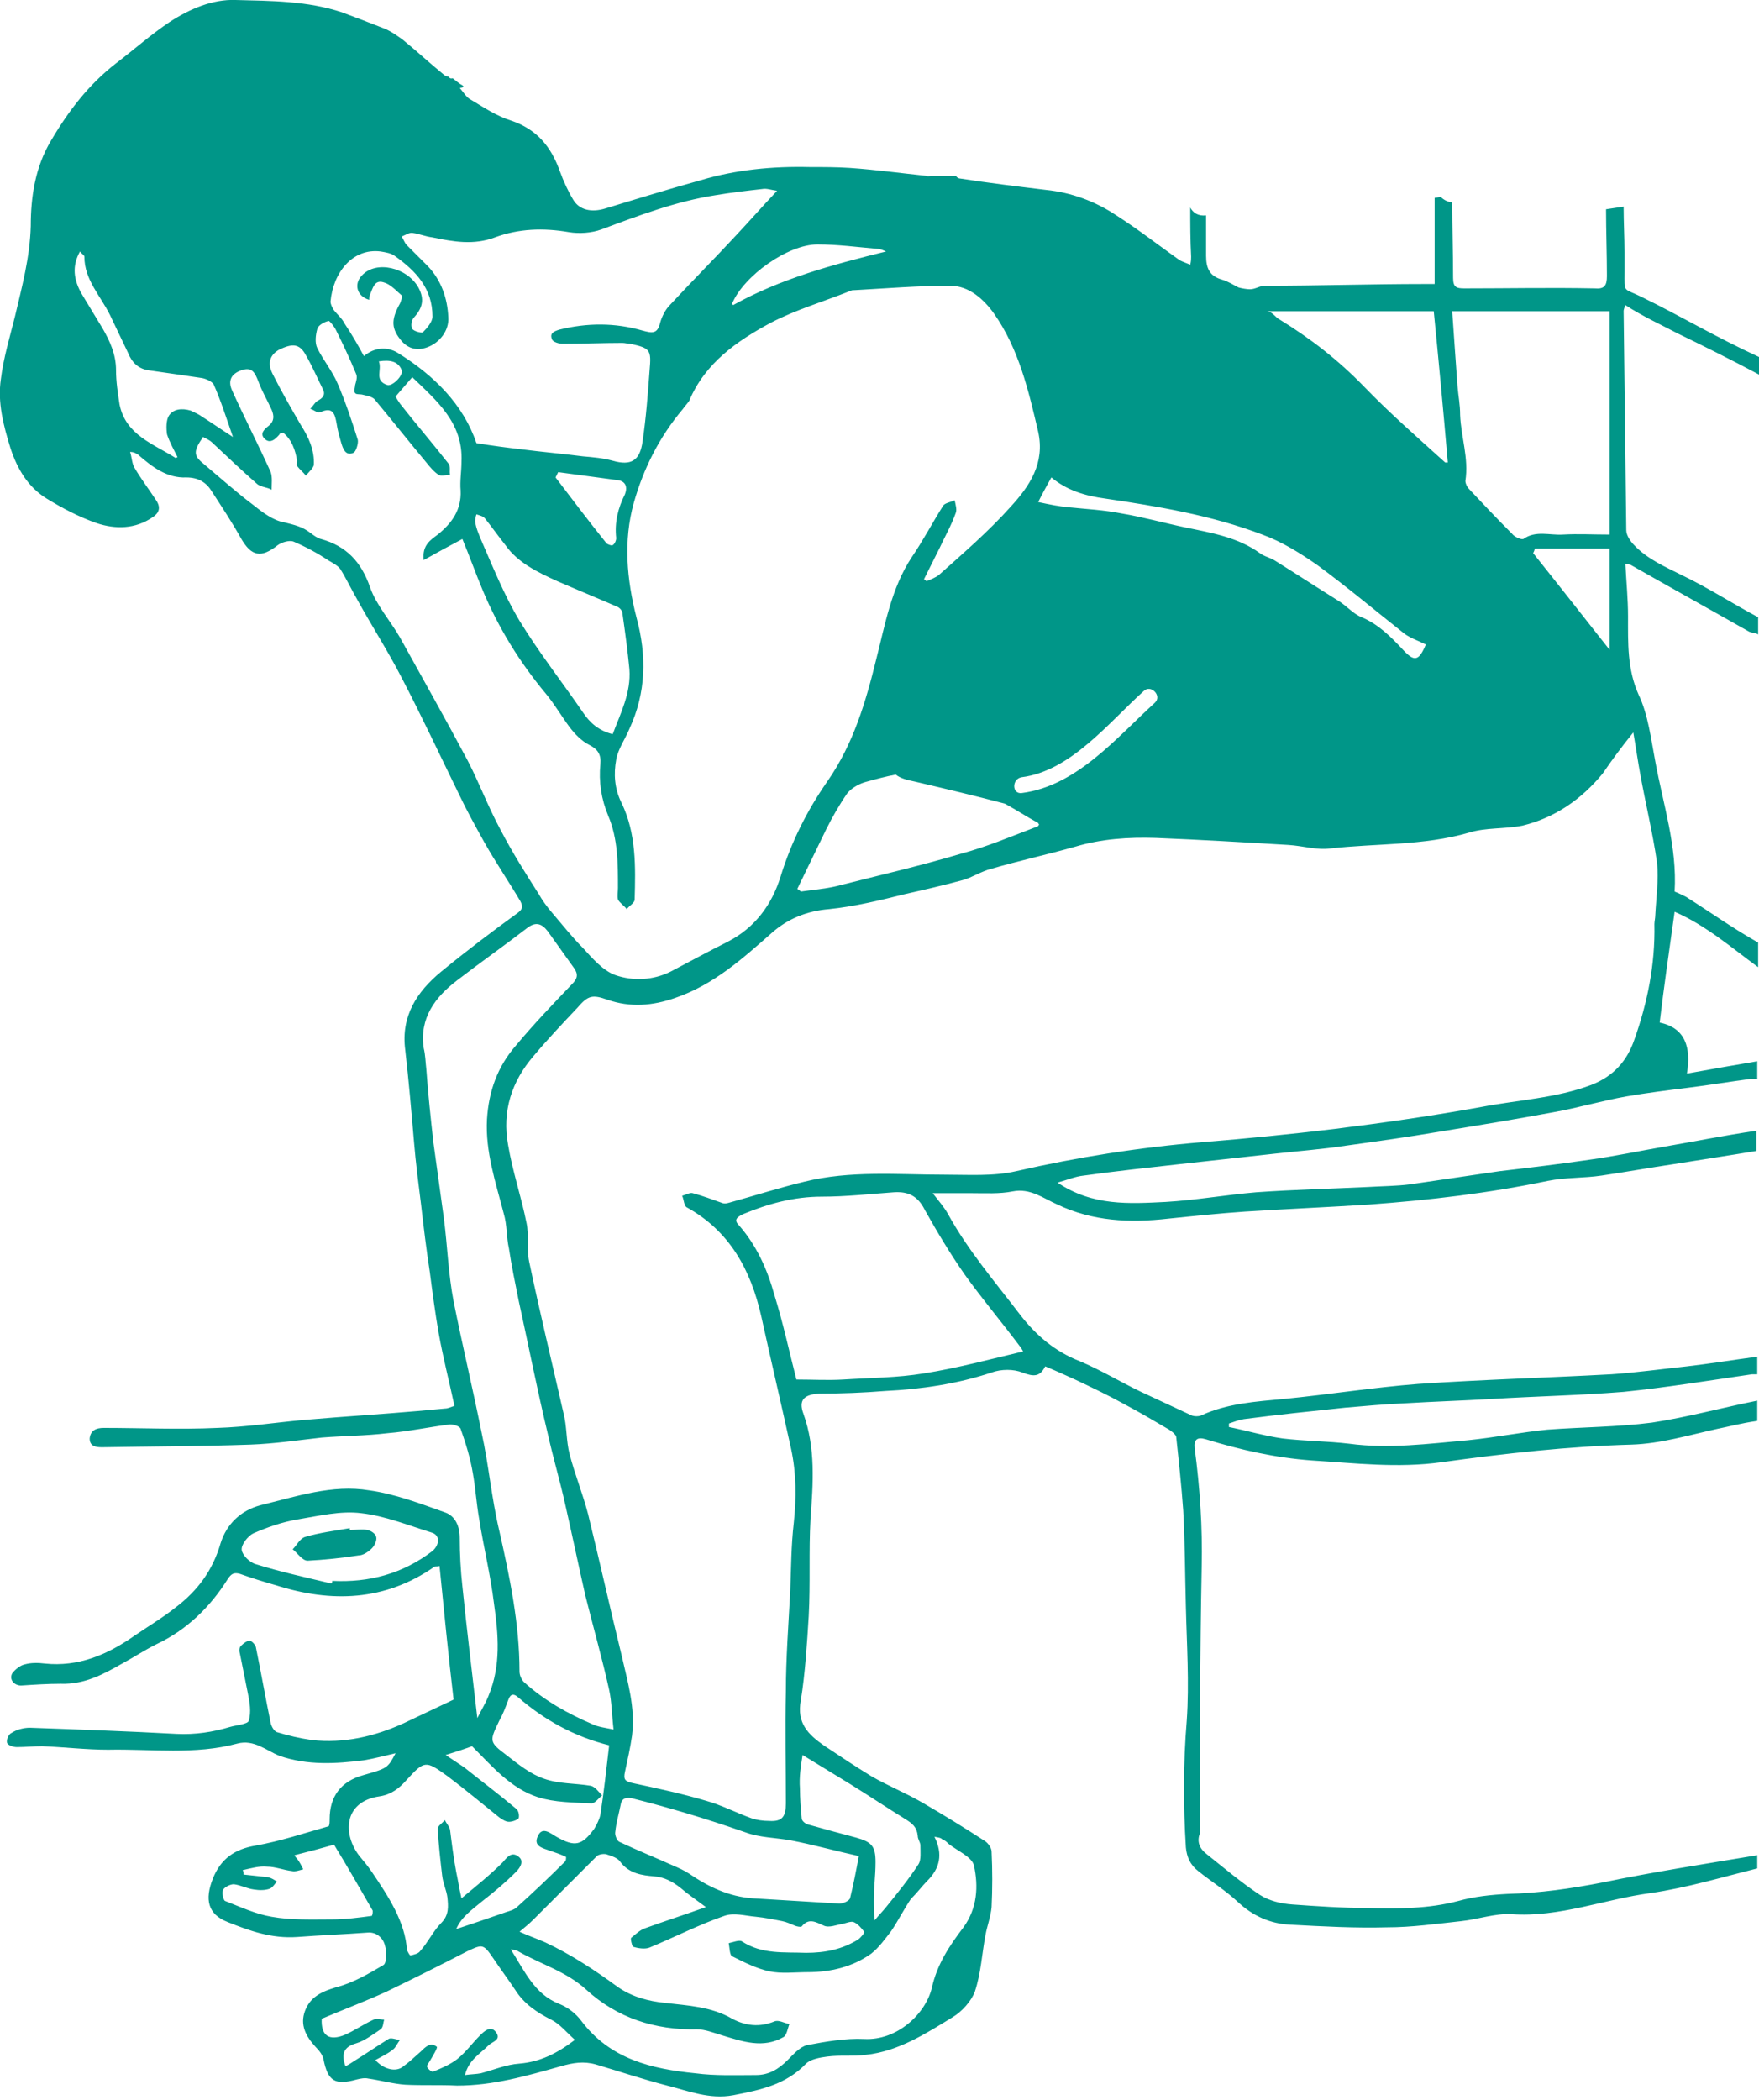 <?xml version="1.0" encoding="utf-8"?>
<!-- Generator: Adobe Illustrator 19.2.1, SVG Export Plug-In . SVG Version: 6.00 Build 0)  -->
<svg version="1.1" id="Layer_1" xmlns="http://www.w3.org/2000/svg" xmlns:xlink="http://www.w3.org/1999/xlink" x="0px" y="0px"
	 viewBox="0 0 200.1 238.8" style="enable-background:new 0 0 200.1 238.8;" xml:space="preserve">
<style type="text/css">
	.st0{fill:#009688;}
</style>
<g id="darrhea-lady2">
	<path class="st0" d="M190.8,37.9c3.1,1.5,6.3,3.1,9.3,4.7v-2c-5-2.3-8.8-4.6-13.3-6.8c-2.2-1.1-2-0.4-2-2.9c0-0.7,0-1.4,0-2.2
		c0-1.7-0.1-3.4-0.1-5.2c-0.7,0.1-1.3,0.2-2,0.3c0,2.5,0.1,5.1,0.1,7.6c0,1.1-0.3,1.5-1.4,1.4c-4.9-0.1-9.9,0-14.8,0
		c-0.9,0-1.3-0.1-1.3-1.2c0-2.9-0.1-5.7-0.1-8.6c-0.5,0-1-0.3-1.3-0.6c-0.2,0-0.5,0.1-0.7,0.1v9.8c0,0-0.8,0-1.2,0
		c-6,0-12.1,0.2-18.1,0.2c-0.6,0-1.1,0.4-1.7,0.4c-0.4,0-0.9-0.1-1.3-0.2c-0.6-0.3-1.2-0.7-1.9-0.9c-1.4-0.4-1.8-1.3-1.8-2.7
		c0-1.5,0-3,0-4.6c0,0,0,0,0,0c-0.9,0.1-1.5-0.3-1.8-0.9c0,1.9,0,3.7,0.1,5.6c0,0.2,0,0.5-0.1,0.9c-0.5-0.2-0.8-0.3-1.2-0.5
		c-2.4-1.7-4.7-3.5-7.2-5.1c-2.4-1.6-5.1-2.6-8-2.9c-3.3-0.4-6.6-0.8-9.8-1.3c-0.2,0-0.4-0.2-0.4-0.2c0,0,0,0,0-0.1h-2.8
		c-0.2,0-0.4,0.1-0.6,0c-2.9-0.3-5.8-0.7-8.7-0.9c-1.5-0.1-3-0.1-4.6-0.1c-4.2-0.1-8.4,0.3-12.4,1.5c-3.6,1-7.2,2.1-10.8,3.2
		c-1.6,0.5-3,0.2-3.7-1c-0.6-1-1.1-2.1-1.5-3.2c-1-2.8-2.6-4.8-5.6-5.8c-1.6-0.5-3.1-1.5-4.6-2.4c-0.4-0.2-0.7-0.7-1.2-1.3
		c0.2,0,0.4-0.1,0.5-0.1c-0.1-0.1-0.1-0.1-0.2-0.2c-0.4-0.2-0.7-0.5-1.1-0.8C51.2,9,51.1,8.8,51,8.7c-0.2,0-0.4-0.1-0.5-0.2
		c-1.6-1.3-3.1-2.7-4.7-4c-0.7-0.5-1.4-1-2.2-1.3c-1.5-0.6-3.1-1.2-4.7-1.8C35,0.1,30.8,0.1,26.8,0c-2.6-0.1-5.2,1-7.5,2.5
		c-2.1,1.4-4,3.1-6.1,4.7c-3.1,2.4-5.4,5.4-7.4,8.8c-1.8,3-2.3,6.4-2.3,9.7c-0.1,3.6-1,6.9-1.8,10.3c-0.6,2.4-1.3,4.7-1.6,7.1
		c-0.4,2.7,0.3,5.3,1.1,7.9c0.8,2.4,2,4.4,4.1,5.7c1.8,1.1,3.7,2.1,5.7,2.8c2.1,0.7,4.4,0.7,6.4-0.7c0.9-0.6,0.8-1.3,0.3-2
		c-0.8-1.2-1.7-2.4-2.4-3.6C15,52.7,15,52,14.8,51.4c0.5,0,0.7,0.2,0.9,0.3c1.6,1.4,3.3,2.7,5.5,2.6c1.4,0,2.3,0.6,2.9,1.6
		c1.1,1.7,2.3,3.5,3.3,5.3c1.2,2.1,2.3,2.3,4.2,0.8c0.4-0.3,1.3-0.6,1.8-0.4c1.4,0.6,2.7,1.3,3.9,2.1c0.5,0.3,1.1,0.6,1.4,1
		c0.7,1.1,1.3,2.4,2,3.6c1.6,2.9,3.4,5.7,4.9,8.6c2.3,4.4,4.4,8.9,6.6,13.4c0.9,1.9,1.9,3.7,2.9,5.5c1.3,2.3,2.8,4.5,4.1,6.7
		c0.3,0.6,0.3,0.9-0.4,1.4c-2.9,2.1-5.8,4.3-8.6,6.6c-2.8,2.3-4.6,5.1-4.1,8.9c0.4,3.5,0.7,7,1,10.5c0.2,2.4,0.5,4.7,0.8,7.1
		c0.3,2.6,0.6,5.1,1,7.7c0.3,2.3,0.6,4.6,1,6.9c0.5,2.8,1.2,5.5,1.8,8.3c-0.4,0.1-0.7,0.3-1.1,0.3c-4.1,0.4-8.3,0.7-12.4,1
		c-1.2,0.1-2.4,0.2-3.7,0.3c-3.3,0.3-6.5,0.8-9.8,0.9c-4.3,0.2-8.6,0-12.9,0c-0.9,0-1.5,0.3-1.6,1.2c0,0.9,0.7,1,1.4,1
		c5.6-0.1,11.2-0.1,16.9-0.3c2.7-0.1,5.4-0.5,8.1-0.8c2.5-0.2,5-0.2,7.5-0.5c2.4-0.2,4.7-0.7,7.1-1c0.4,0,1.1,0.2,1.2,0.5
		c0.6,1.7,1.1,3.3,1.4,5.1c0.3,1.7,0.4,3.4,0.7,5.1c0.5,3.2,1.3,6.4,1.7,9.7c0.5,3.5,0.8,7-0.6,10.4c-0.3,0.8-0.8,1.6-1.3,2.6
		c-0.6-5.2-1.2-10.1-1.7-15c-0.2-1.8-0.3-3.7-0.3-5.5c0-1.3-0.5-2.5-1.7-2.9c-2.8-1-5.7-2.1-8.6-2.5c-4.2-0.7-8.3,0.7-12.4,1.7
		c-2.2,0.6-3.8,2.1-4.5,4.3c-0.9,3.1-2.6,5.4-5.1,7.3c-1.5,1.2-3.2,2.2-4.8,3.3c-3,2.1-6.3,3.5-10.1,3.1c-0.8-0.1-1.6-0.1-2.3,0.1
		c-0.5,0.1-1.1,0.6-1.4,1c-0.4,0.7,0.2,1.4,1,1.4c1.5-0.1,3-0.2,4.5-0.2c2.7,0.1,4.9-1.1,7-2.3c1.3-0.7,2.5-1.5,3.9-2.2
		c3.4-1.6,6.1-4.2,8.1-7.4c0.4-0.6,0.7-0.8,1.4-0.6c1.4,0.5,2.7,0.9,4.1,1.3c6.3,2,12.4,1.8,18-2.1c0.1-0.1,0.3,0,0.6-0.1
		c0.5,5,1,10.1,1.6,15.2c-1.9,0.9-3.8,1.8-5.7,2.7c-3.3,1.5-6.8,2.3-10.4,1.9c-1.4-0.2-2.7-0.5-4-0.9c-0.3-0.1-0.6-0.6-0.7-1
		c-0.6-2.9-1.1-5.8-1.7-8.7c-0.1-0.3-0.5-0.7-0.7-0.7c-0.3,0-0.7,0.3-1,0.6c-0.2,0.2-0.2,0.6-0.1,0.9c0.3,1.5,0.6,3,0.9,4.5
		c0.2,1,0.4,2.1,0.1,3.1c-0.1,0.4-1.4,0.5-2.1,0.7c-2,0.6-4,0.9-6.1,0.8c-5.5-0.3-11.1-0.5-16.7-0.7c-0.7,0-1.5,0.2-2.1,0.6
		c-0.3,0.1-0.6,0.8-0.5,1.1c0.1,0.3,0.7,0.5,1.1,0.5c1,0,1.9-0.1,2.9-0.1c2.5,0.1,5,0.4,7.5,0.4c4.9-0.1,9.9,0.6,14.7-0.7
		c1.9-0.5,3.3,0.8,4.8,1.4c3.2,1.1,6.4,0.9,9.6,0.5c1.2-0.2,2.3-0.5,3.6-0.8c-0.9,1.7-0.9,1.7-3.7,2.5c-2.5,0.7-3.8,2.4-3.8,5
		c0,0.3,0,0.6-0.1,0.8c-2.8,0.8-5.5,1.7-8.3,2.2c-2.4,0.4-4,1.5-4.9,3.8c-0.9,2.3-0.6,4,1.7,4.9c2.5,1,5,1.9,7.9,1.7
		c2.6-0.2,5.3-0.3,8-0.5c1-0.1,1.8,0.6,2,1.5c0.2,0.7,0.2,2-0.2,2.2c-1.7,1-3.4,2-5.3,2.5c-1.7,0.5-3,1.1-3.6,2.7
		c-0.6,1.6,0.1,2.9,1.2,4.1c0.4,0.4,0.8,0.9,0.9,1.4c0.5,2.5,1.3,3,3.8,2.3c0.4-0.1,0.9-0.2,1.3-0.1c1.4,0.2,2.8,0.6,4.2,0.7
		c2,0.1,3.9,0,5.9,0.1c4.1,0,7.9-1.1,11.8-2.2c1.4-0.4,2.6-0.6,4-0.2c2.7,0.8,5.4,1.7,8.1,2.4c2.4,0.6,4.8,1.6,7.5,1.1
		c3.1-0.6,6-1.2,8.3-3.6c0.5-0.5,1.6-0.7,2.4-0.8c1.5-0.2,3,0,4.4-0.2c3.7-0.4,6.8-2.4,9.9-4.3c1-0.6,2.1-1.8,2.5-2.9
		c0.7-2.1,0.8-4.3,1.2-6.4c0.2-1.1,0.6-2.1,0.7-3.2c0.1-2.1,0.1-4.2,0-6.3c0-0.5-0.5-1.1-0.9-1.3c-2.3-1.5-4.6-2.9-7-4.3
		c-1.9-1.1-3.9-1.9-5.8-3c-1.8-1.1-3.6-2.3-5.4-3.5c-1.7-1.2-3.1-2.5-2.6-5.1c0.5-3.1,0.7-6.4,0.9-9.6c0.2-3.7,0-7.4,0.2-11
		c0.3-4.1,0.6-8.1-0.8-12c-0.6-1.6,0.1-2.2,1.8-2.3c2.5,0,5-0.1,7.5-0.3c4.1-0.2,8.2-0.8,12.1-2.1c1.1-0.4,2.5-0.4,3.5,0
		c1.3,0.5,2,0.5,2.6-0.7c1.2,0.5,2.3,1,3.4,1.5c1.9,0.9,3.8,1.8,5.6,2.8c1.7,0.9,3.4,1.9,5.1,2.9c0.3,0.2,0.7,0.5,0.8,0.8
		c0.3,2.8,0.6,5.6,0.8,8.4c0.2,3.6,0.2,7.3,0.3,10.9c0.1,4.3,0.4,8.7,0.1,13c-0.4,4.8-0.4,9.6-0.1,14.4c0.1,1.1,0.5,2,1.4,2.7
		c1.5,1.2,3.1,2.2,4.5,3.5c1.7,1.6,3.7,2.5,6,2.6c3.7,0.2,7.4,0.4,11,0.3c2.8,0,5.6-0.4,8.4-0.7c1.9-0.2,3.9-0.9,5.7-0.8
		c5.5,0.4,10.6-1.7,15.9-2.4c4.1-0.6,8.1-1.8,12.1-2.8v-1.5c-6,1-11.8,1.9-17.6,3.1c-3.6,0.7-7.1,1.2-10.8,1.3
		c-1.9,0.1-3.8,0.3-5.6,0.8c-3.4,0.9-6.9,0.9-10.4,0.8c-2.8,0-5.7-0.2-8.5-0.4c-1.3-0.1-2.6-0.4-3.7-1.1c-2.1-1.4-4-3-6-4.6
		c-0.8-0.6-1.2-1.4-0.8-2.4c0.1-0.2,0-0.4,0-0.6c0-9.9,0-19.8,0.2-29.7c0.1-4.5-0.2-9-0.8-13.5c-0.1-1,0.3-1.3,1.3-1
		c3.9,1.2,7.9,2.1,12,2.4c4.9,0.3,9.8,0.9,14.8,0.2c7.2-1,14.4-1.8,21.6-2c3.3-0.1,6.6-1.1,9.8-1.8c1.5-0.3,2.5-0.6,4.5-0.9v-2.3
		c-4,0.8-8,1.9-12,2.5c-3.9,0.5-7.9,0.5-11.9,0.8c-3,0.3-6,0.9-9,1.2c-4.5,0.4-9,1-13.5,0.4c-2.5-0.3-5.1-0.3-7.6-0.6
		c-2.1-0.3-4.1-0.9-6.1-1.3c0-0.1,0-0.3,0-0.4c0.6-0.2,1.1-0.4,1.7-0.5c3.8-0.5,7.7-0.9,11.5-1.3c2.3-0.2,4.5-0.4,6.8-0.5
		c3.3-0.2,6.6-0.3,10-0.5c5-0.3,9.9-0.4,14.9-0.8c4.9-0.5,9.8-1.3,14.6-2c0.2,0,0.6,0,0.6,0v-2c-3,0.4-5.4,0.8-8,1.1
		c-2.8,0.3-5.7,0.7-8.6,0.9c-7.3,0.4-14.7,0.6-22,1.1c-5.1,0.4-10.1,1.2-15.2,1.7c-3.2,0.3-6.5,0.5-9.5,1.9c-0.3,0.1-0.7,0.1-1,0
		c-1.9-0.9-3.9-1.8-5.8-2.7c-2.3-1.1-4.6-2.5-7-3.5c-2.8-1.1-4.9-2.9-6.7-5.2c-2.9-3.8-6-7.4-8.3-11.6c-0.4-0.7-1-1.4-1.7-2.3
		c1.7,0,3.1,0,4.4,0c1.6,0,3.2,0.1,4.7-0.2c2-0.4,3.5,0.8,5.1,1.5c4,1.9,8.2,2.1,12.6,1.6c2.9-0.3,5.8-0.6,8.7-0.8
		c4.7-0.3,9.4-0.5,14.1-0.8c6.9-0.5,13.7-1.3,20.4-2.7c2-0.4,4.1-0.3,6.1-0.6c2.7-0.4,5.5-0.9,8.2-1.3c3.1-0.5,6.4-1,9.4-1.5v-2.3
		c-4,0.6-6.9,1.2-10.4,1.8c-2.9,0.5-5.7,1.1-8.6,1.5c-3.4,0.5-6.8,0.9-10.2,1.3c-3.4,0.5-6.8,1-10.2,1.5c-1.6,0.2-3.2,0.2-4.8,0.3
		c-4.2,0.2-8.5,0.3-12.7,0.6c-3.5,0.3-6.9,0.9-10.3,1.1c-4.1,0.2-8.3,0.5-12.3-2.2c1.1-0.3,2-0.7,3-0.8c3.6-0.5,7.3-0.9,10.9-1.3
		c3.6-0.4,7.3-0.8,10.9-1.2c2.7-0.3,5.4-0.5,8-0.9c3.6-0.5,7.2-1,10.7-1.6c4.3-0.7,8.6-1.4,12.9-2.2c2.8-0.5,5.5-1.3,8.3-1.8
		c2.3-0.4,4.7-0.7,7.1-1c2.4-0.3,4.8-0.7,7.1-1c0.2,0,0.7,0,0.7,0v-2c-3,0.5-5.2,0.9-8,1.4c0.5-3-0.2-5.2-3.1-5.8
		c0.5-4.2,1.1-8.3,1.7-12.6c3.5,1.5,6.5,4.1,9.5,6.3v-2.8c-3-1.7-5.5-3.5-8.2-5.2c-0.4-0.2-0.8-0.4-1.3-0.6
		c0.3-5.1-1.3-9.9-2.2-14.8c-0.5-2.6-0.8-5.3-1.9-7.6c-1.3-2.9-1.2-5.9-1.2-8.9c0-2-0.2-3.9-0.3-6c0.3,0.1,0.6,0.1,0.7,0.2
		c4.4,2.5,8.9,5,13.3,7.5c0.3,0.2,1.1,0.2,1.1,0.4v-2c-3-1.6-5.6-3.3-8.5-4.7c-2-1-4.1-1.9-5.6-3.5c-0.4-0.4-0.9-1.1-0.9-1.7
		c-0.1-8.3-0.2-16.6-0.3-24.9c0-0.1,0-0.2,0.2-0.7C186.9,36,188.9,36.9,190.8,37.9z M49.2,176.4c-3.4,2.6-7.2,3.6-11.4,3.4
		c0,0.1,0,0.2-0.1,0.3c-2.9-0.7-5.7-1.3-8.6-2.2c-0.7-0.2-1.5-1-1.6-1.6c-0.1-0.6,0.7-1.6,1.3-1.9c1.6-0.7,3.3-1.3,5.1-1.6
		c2.4-0.4,4.9-1,7.2-0.7c2.7,0.3,5.4,1.4,8,2.2C50.1,174.6,50,175.7,49.2,176.4z M183.1,35.4v25.4c-2,0-3.5-0.1-5.3,0
		c-1.5,0.1-3.1-0.5-4.5,0.5c-0.2,0.1-1-0.2-1.3-0.6c-1.7-1.7-3.3-3.4-4.9-5.1c-0.2-0.2-0.4-0.6-0.4-0.9c0.4-2.6-0.5-5-0.6-7.5
		c0-1.2-0.2-2.1-0.3-3.3c-0.2-2.9-0.4-5.5-0.6-8.5H183.1z M183.1,62.4v11.5c-3-3.8-5.9-7.5-8.7-11c0.1-0.1,0.2-0.5,0.2-0.5H183.1z
		 M163.1,35.4c0.5,5,1.1,11.4,1.6,17.2c-0.1,0-0.2,0-0.3,0c-3.1-2.8-6.3-5.6-9.2-8.6c-2.9-3-6.1-5.5-9.7-7.7
		c-0.4-0.2-0.8-0.9-1.4-0.9H163.1z M119.6,54.3c1.8,1.5,3.9,2.1,6.1,2.4c6.1,0.9,12.1,1.9,17.9,4.1c2.2,0.8,4.3,2.1,6.3,3.5
		c3.4,2.5,6.6,5.2,9.9,7.8c0.7,0.5,1.6,0.8,2.4,1.2c-0.8,1.9-1.3,2-2.6,0.6c-1.4-1.5-2.8-2.9-4.7-3.7c-1-0.4-1.7-1.3-2.7-1.9
		c-2.4-1.5-4.7-3-7.1-4.5c-0.6-0.4-1.3-0.5-1.8-0.9c-2.5-1.8-5.5-2.3-8.4-2.9c-2.4-0.5-4.9-1.2-7.3-1.6c-2-0.4-4-0.5-6-0.7
		c-1.1-0.1-2.1-0.3-3.5-0.6C118.6,56.1,119.1,55.2,119.6,54.3z M116.2,90.2c-1.1,0.1-1.1-1.6,0-1.8c5.6-0.7,9.9-6.2,13.9-9.8
		c0.8-0.8,2.1,0.5,1.3,1.3C127,83.9,122.5,89.4,116.2,90.2z M118.2,93.8c-0.1,0.1-0.1,0.2-0.2,0.2c-2.9,1.1-5.7,2.3-8.7,3.1
		c-4.7,1.4-9.5,2.5-14.2,3.7c-1.3,0.3-2.6,0.4-4,0.6c-0.1-0.1-0.2-0.2-0.4-0.3c1.1-2.3,2.2-4.5,3.3-6.8c0.7-1.4,1.5-2.8,2.4-4.1
		c0.5-0.6,1.4-1.1,2.2-1.3c1.1-0.3,2.2-0.6,3.3-0.8c0.5,0.4,1.2,0.6,2.2,0.8c3.4,0.8,6.8,1.6,10.2,2.5c1.3,0.7,2.5,1.5,3.8,2.2
		C118.1,93.7,118.2,93.7,118.2,93.8z M93,27.8c2.3,0,4.5,0.3,6.8,0.5c0.4,0,0.7,0.2,1,0.3c-6.1,1.5-12,3.1-17.4,6.1
		c-0.1-0.1-0.1-0.1-0.1-0.2C84.6,31.4,89.6,27.8,93,27.8z M43.3,28.6c0.6,0.1,1.2,0.2,1.6,0.5c2.4,1.7,4.3,3.7,4.3,6.9
		c0,0.6-0.6,1.3-1.1,1.8c-0.1,0.1-1-0.1-1.2-0.4c-0.2-0.3-0.1-1,0.2-1.3c1-1.1,1.2-2.1,0.5-3.4c-1.3-2.3-4.8-3.1-6.4-1.4
		c-1,1-0.6,2.4,0.8,2.8c0-0.2,0-0.4,0.1-0.6c0.3-0.7,0.5-1.7,1.5-1.4c0.8,0.2,1.4,0.9,2.1,1.5c0.1,0.1-0.1,0.8-0.3,1.1
		c-0.9,1.7-0.9,2.7,0.3,4.1c0.8,0.9,1.8,1.1,2.9,0.7c1.4-0.5,2.5-1.9,2.4-3.4c-0.1-2.2-0.8-4.2-2.3-5.8c-0.8-0.8-1.6-1.6-2.4-2.4
		c-0.3-0.3-0.4-0.7-0.6-1c0.5-0.2,0.9-0.5,1.3-0.4c0.7,0.1,1.4,0.4,2.2,0.5c2.4,0.5,4.7,0.9,7.1,0c2.7-1,5.5-1.1,8.4-0.6
		c1.2,0.2,2.6,0.1,3.7-0.3c4.3-1.6,8.5-3.2,13-3.9c1.8-0.3,3.5-0.5,5.3-0.7c0.5-0.1,1,0.1,1.7,0.2c-1.7,1.8-3.1,3.4-4.6,5
		c-2.5,2.7-5.1,5.3-7.6,8c-0.5,0.5-0.9,1.3-1.1,2c-0.3,1.3-0.9,1.2-2,0.9c-3.1-0.9-6.3-0.9-9.5-0.1c-0.6,0.2-1.1,0.4-0.8,1.1
		c0.1,0.3,0.8,0.5,1.2,0.5c2.3,0,4.5-0.1,6.8-0.1c0.3,0,0.6,0.1,0.9,0.1c2.3,0.5,2.4,0.7,2.2,3c-0.2,2.7-0.4,5.4-0.8,8.1
		c-0.3,2.2-1.3,2.8-3.4,2.2c-1.1-0.3-2.2-0.4-3.4-0.5c-2.3-0.3-4.7-0.5-7-0.8c-1.7-0.2-3.3-0.4-5.1-0.7c-1.5-4.4-4.8-7.7-9-10.3
		c-1.2-0.7-2.6-0.6-3.8,0.4c-0.7-1.3-1.4-2.5-2.2-3.7c-0.3-0.6-0.8-1-1.2-1.5c-0.2-0.3-0.4-0.7-0.4-1C37.9,31,40.1,28.2,43.3,28.6z
		 M70.1,61.2c0,0.3-0.2,0.7-0.4,0.8c-0.1,0.1-0.6-0.1-0.7-0.2c-2-2.5-3.9-5-5.8-7.5l0.3-0.6c2.2,0.3,4.5,0.6,6.7,0.9
		c1,0.1,1.2,0.8,0.9,1.6C70.3,57.8,69.9,59.4,70.1,61.2z M63.4,66.1c2.3,1,4.5,1.9,6.8,2.9c0.3,0.1,0.6,0.5,0.6,0.7
		c0.3,2.1,0.6,4.3,0.8,6.4c0.2,2.7-1,5-1.9,7.4c-1.6-0.4-2.6-1.3-3.4-2.5c-2.4-3.5-5-6.8-7.2-10.4c-1.8-3-3.1-6.3-4.5-9.5
		c-0.2-0.5-0.4-1-0.5-1.5c-0.1-0.4,0-0.8,0.1-1.1c0.3,0.1,0.8,0.2,1,0.5c0.8,1,1.5,2,2.3,3C58.9,64,61.2,65.1,63.4,66.1z M43.1,41.1
		c1.3-0.2,2.2,0,2.6,1c0.2,0.6-1,1.8-1.6,1.7C42.5,43.3,43.5,42.1,43.1,41.1z M19.2,47.3c-0.3,0.5-0.3,1.4-0.2,2.1
		c0.3,0.9,0.8,1.8,1.2,2.6C20.1,52,20,52.1,20,52.1c-2.5-1.6-5.7-2.6-6.4-6.1c-0.2-1.3-0.4-2.6-0.4-3.9c0-1.8-0.7-3.3-1.5-4.7
		c-0.8-1.3-1.5-2.5-2.3-3.8c-1.1-1.8-1.2-3.4-0.3-5c0.2,0.3,0.5,0.4,0.5,0.6c0,2.6,1.8,4.4,2.9,6.6c0.7,1.5,1.4,2.9,2.1,4.4
		c0.4,1,1.1,1.7,2.2,1.9c2.1,0.3,4.2,0.6,6.2,0.9c0.5,0.1,1.1,0.4,1.3,0.7c0.8,1.8,1.4,3.7,2.2,6c-1.4-0.9-2.4-1.6-3.5-2.3
		c-0.4-0.3-0.9-0.5-1.3-0.7C20.7,46.4,19.7,46.5,19.2,47.3z M56.9,94.3c-1.4-2.6-2.4-5.3-3.7-7.8c-2.5-4.7-5.1-9.3-7.7-14
		c-1.1-1.9-2.7-3.7-3.4-5.7c-1-2.9-2.7-4.7-5.6-5.5c-0.4-0.1-0.8-0.4-1.2-0.7c-0.9-0.7-1.8-0.9-3-1.2c-1.2-0.2-2.4-1.1-3.4-1.9
		c-2-1.5-3.9-3.2-5.8-4.8c-1.1-0.9-1.1-1.4,0-3c0.4,0.2,0.8,0.4,1,0.6c1.7,1.6,3.4,3.2,5.1,4.7c0.4,0.4,1.2,0.4,1.7,0.7
		c0-0.7,0.1-1.4-0.1-2c-1.4-3.1-3-6.2-4.4-9.3c-0.5-1.1-0.1-1.9,1.1-2.3c1.2-0.4,1.5,0.3,1.9,1.3c0.4,1.1,1,2.1,1.5,3.2
		c0.3,0.7,0.3,1.3-0.3,1.8c-0.5,0.4-1.1,0.9-0.5,1.5c0.6,0.6,1.2,0.1,1.7-0.5c0-0.1,0.1-0.1,0.4-0.2c1,0.8,1.4,2,1.6,3.2
		c0,0.2-0.1,0.5,0,0.6c0.3,0.4,0.7,0.7,1,1.1c0.3-0.4,0.8-0.8,0.9-1.2c0.1-1.7-0.6-3.2-1.5-4.6c-1.1-1.9-2.2-3.8-3.2-5.8
		c-0.6-1.2-0.3-2.1,0.7-2.7c1.6-0.8,2.4-0.7,3.1,0.6c0.7,1.2,1.3,2.6,1.9,3.8c0.4,0.7,0,1.1-0.6,1.4c-0.3,0.2-0.5,0.6-0.8,0.9
		c0.4,0.1,0.8,0.5,1.1,0.4c1.5-0.7,1.7,0.2,1.9,1.3c0.1,0.7,0.3,1.4,0.5,2.1c0.2,0.7,0.5,1.6,1.4,1.2c0.3-0.1,0.6-1.1,0.5-1.5
		c-0.7-2.2-1.4-4.3-2.3-6.4c-0.6-1.4-1.6-2.6-2.3-4c-0.3-0.6-0.2-1.5,0-2.2c0.1-0.4,0.8-0.8,1.3-0.9c0.1,0,0.6,0.6,0.8,1
		c0.8,1.6,1.6,3.3,2.3,5c0.2,0.4,0,0.9-0.1,1.3c0,0.3-0.2,0.7,0,0.9c0.1,0.2,0.6,0.1,0.9,0.2c0.4,0.1,1,0.2,1.3,0.5
		c2,2.4,3.9,4.8,5.9,7.2c0.4,0.5,0.9,1.1,1.4,1.4c0.3,0.2,0.9,0,1.3,0c-0.1-0.4,0.1-1-0.2-1.3c-1.8-2.3-3.7-4.5-5.5-6.8
		c-0.2-0.3-0.4-0.6-0.5-0.8c0.6-0.7,1.2-1.4,1.9-2.2c2.8,2.7,5.8,5.2,5.6,9.6c0,1.1-0.2,2.2-0.1,3.3c0.1,2.2-1,3.7-2.6,5
		c-0.8,0.6-1.8,1.2-1.6,2.9c1.6-0.9,2.9-1.6,4.4-2.4c0.8,1.9,1.5,3.9,2.3,5.8c1.8,4.3,4.2,8.2,7.2,11.8c1,1.2,1.8,2.6,2.7,3.8
		c0.6,0.8,1.4,1.6,2.2,2c1,0.5,1.4,1.1,1.3,2.2c-0.2,2,0.1,4,0.9,5.9c1.1,2.6,1.1,5.4,1.1,8.2c0,0.4-0.1,0.9,0,1.3
		c0.2,0.4,0.7,0.7,1,1.1c0.3-0.4,0.9-0.7,0.9-1.1c0.1-3.7,0.2-7.5-1.5-11c-0.8-1.6-0.9-3.3-0.6-4.9c0.2-1.2,1-2.3,1.5-3.5
		c1.9-4.1,2-8.3,0.8-12.7c-1.1-4.3-1.5-8.7-0.3-13c1.1-3.9,2.9-7.5,5.6-10.7c0.2-0.3,0.5-0.6,0.7-0.9c1.8-4.3,5.4-6.8,9.3-8.9
		c2.9-1.5,6-2.4,9-3.6c0.2-0.1,0.3-0.1,0.5-0.1c3.6-0.2,7.2-0.5,10.9-0.5c2.1,0,3.8,1.5,5,3.2c2.8,4,3.9,8.7,5,13.4
		c0.8,3.6-1,6.2-3.1,8.5c-2.5,2.8-5.4,5.3-8.2,7.8c-0.4,0.3-0.9,0.5-1.4,0.7c-0.1-0.1-0.2-0.2-0.3-0.2c0.6-1.2,1.2-2.4,1.8-3.6
		c0.6-1.3,1.3-2.5,1.8-3.9c0.2-0.4,0-1-0.1-1.5c-0.4,0.2-1.1,0.3-1.3,0.6c-1.2,1.9-2.3,4-3.6,5.9c-2.3,3.5-3,7.6-4,11.5
		c-1.2,4.9-2.6,9.7-5.6,14c-2.3,3.3-4.1,6.9-5.3,10.8c-1,3.2-2.9,5.8-6,7.4c-2.2,1.1-4.4,2.3-6.5,3.4c-2,1-4.3,1.1-6.3,0.4
		c-1.4-0.5-2.6-1.9-3.7-3.1c-1.2-1.2-2.3-2.6-3.5-4c-0.6-0.7-1.1-1.4-1.5-2.1C59.9,99.5,58.3,97,56.9,94.3z M54.8,163
		c-1-5-2.2-10-3.2-15c-0.6-3.1-0.7-6.3-1.1-9.4c-0.4-2.9-0.8-5.8-1.2-8.7c-0.3-2.7-0.6-5.5-0.8-8.3c-0.1-0.8-0.1-1.6-0.3-2.4
		c-0.5-3.4,1.3-5.8,3.8-7.7c2.6-2,5.3-3.9,7.9-5.9c1-0.8,1.7-0.6,2.4,0.3c1,1.4,2,2.8,3,4.2c0.5,0.7,0.4,1.2-0.2,1.8
		c-2.2,2.3-4.4,4.6-6.4,7c-2.1,2.4-3.1,5.2-3.3,8.4c-0.2,3.7,1,7.2,1.9,10.7c0.4,1.3,0.3,2.7,0.6,4c0.3,2,0.7,3.9,1.1,5.9
		c1.1,5,2.1,10.1,3.3,15.1c0.6,2.7,1.4,5.4,2,8.1c0.8,3.5,1.5,6.9,2.3,10.4c0.9,3.6,1.9,7.1,2.7,10.7c0.3,1.4,0.3,2.8,0.5,4.5
		c-1-0.2-1.8-0.3-2.4-0.6c-2.8-1.2-5.5-2.7-7.8-4.8c-0.3-0.3-0.5-0.8-0.5-1.2c0-5.4-1.1-10.7-2.3-16C55.9,170.3,55.6,166.6,54.8,163
		z M42.3,217.9c-1.5,0.2-3,0.4-4.5,0.4c-2.3,0-4.7,0.1-6.9-0.3c-1.8-0.3-3.5-1.1-5.3-1.8c-0.2-0.1-0.4-1-0.2-1.3
		c0.2-0.3,0.8-0.6,1.2-0.6c0.8,0.1,1.5,0.5,2.3,0.6c0.6,0.1,1.3,0.1,1.8-0.1c0.3-0.1,0.6-0.6,0.8-0.8c-0.3-0.2-0.6-0.4-1-0.5
		c-0.9-0.1-1.9-0.2-2.8-0.3c0-0.2,0-0.4-0.1-0.5c0.9-0.2,1.9-0.5,2.8-0.4c0.9,0,1.9,0.4,2.8,0.5c0.4,0.1,0.9-0.1,1.3-0.2
		c-0.2-0.4-0.4-0.8-0.7-1.2c-0.1-0.1-0.2-0.2-0.3-0.4c1.6-0.4,3.1-0.8,4.5-1.2c1.6,2.6,3,5.1,4.4,7.5
		C42.4,217.6,42.4,217.7,42.3,217.9z M42.3,212.9c-0.4-0.6-0.9-1.2-1.4-1.8c-1.9-2.4-1.9-6.2,2.3-6.8c1.3-0.2,2.2-0.9,3-1.8
		c2.1-2.3,2.2-2.3,4.7-0.5c2,1.5,3.9,3.1,5.9,4.7c0.3,0.2,0.7,0.5,1.1,0.5c0.4,0,0.9-0.2,1.1-0.4c0.1-0.3,0-0.9-0.3-1.1
		c-1.9-1.6-3.9-3.1-5.9-4.7c-0.6-0.4-1.2-0.8-2.1-1.4c1.3-0.4,2.2-0.7,3-1c2.3,2.3,4.4,4.8,7.5,5.8c1.9,0.6,4,0.6,6.1,0.7
		c0.4,0,0.8-0.6,1.2-0.9c-0.4-0.4-0.8-1-1.3-1.1c-1.8-0.3-3.6-0.2-5.3-0.8c-1.5-0.5-2.9-1.6-4.3-2.7c-2-1.5-1.9-1.6-0.8-3.9
		c0.4-0.7,0.7-1.5,1-2.3c0.2-0.6,0.5-0.9,1.1-0.4c3,2.6,6.4,4.5,10.4,5.5c-0.3,2.6-0.6,5.3-1,7.9c-0.1,0.5-0.4,1.1-0.7,1.6
		c-1.4,1.9-2.2,2.1-4.3,0.9c-0.7-0.4-1.6-1.2-2.1-0.1c-0.6,1.2,0.6,1.4,1.4,1.7c0.6,0.2,1.2,0.4,1.8,0.7c0,0.1,0,0.4-0.1,0.5
		c-1.8,1.8-3.7,3.6-5.6,5.3c-0.4,0.3-1,0.4-1.5,0.6c-1.7,0.6-3.5,1.2-5.3,1.8c0.6-1.4,1.8-2.2,3-3.2c1.3-1,2.6-2.1,3.8-3.3
		c0.5-0.5,1-1.3,0.2-1.8c-0.7-0.5-1.2,0.1-1.7,0.7c-1.4,1.4-2.9,2.6-4.7,4.1c-0.3-1.3-0.4-2.1-0.6-3c-0.3-1.6-0.5-3.2-0.7-4.8
		c-0.1-0.4-0.4-0.7-0.6-1.1c-0.3,0.4-0.9,0.7-0.8,1.1c0.1,1.7,0.3,3.5,0.5,5.2c0.1,0.9,0.5,1.7,0.6,2.5c0.1,1,0.2,2-0.7,2.9
		c-0.9,0.9-1.5,2.2-2.4,3.2c-0.2,0.3-0.7,0.4-1.1,0.5c-0.1,0-0.3-0.4-0.4-0.6C46.1,218.6,44.2,215.7,42.3,212.9z M59.1,234.7
		c-1.5,0.1-2.9,0.7-4.4,1.1c-0.5,0.1-1.1,0.1-1.8,0.2c0.4-1.7,1.7-2.4,2.7-3.4c0.4-0.4,1.5-0.6,0.8-1.5c-0.6-0.8-1.4,0-1.8,0.4
		c-0.9,0.9-1.6,1.9-2.6,2.7c-0.8,0.6-1.7,1-2.7,1.4c-0.2,0.1-0.6-0.3-0.7-0.5c-0.1-0.2,0.2-0.5,0.3-0.7c0.3-0.5,0.9-1.5,0.8-1.6
		c-0.7-0.6-1.3,0-1.8,0.5c-0.7,0.6-1.3,1.2-2,1.7c-0.8,0.7-2.2,0.4-3.2-0.7c0.7-0.4,1.4-0.7,2-1.2c0.3-0.2,0.5-0.7,0.8-1.1
		c-0.4,0-1-0.3-1.3-0.1c-1.3,0.8-2.6,1.7-3.9,2.5c-0.3,0.2-0.6,0.4-1,0.6c-0.5-1.4-0.2-2.2,1.2-2.6c1-0.3,1.9-1,2.8-1.6
		c0.3-0.2,0.3-0.8,0.4-1.1c-0.4,0-0.9-0.2-1.2,0c-1.1,0.5-2.1,1.2-3.2,1.7c-1.9,0.8-2.8,0.1-2.7-1.8c2.6-1.1,5-2,7.4-3.1
		c3.1-1.5,6.1-3,9.2-4.6c1.7-0.8,1.8-0.8,2.9,0.8c0.8,1.2,1.7,2.4,2.5,3.6c1,1.6,2.5,2.6,4.1,3.4c1,0.5,1.7,1.4,2.7,2.3
		C63.3,233.6,61.4,234.5,59.1,234.7z M105.5,213.9c1.4-1.4,1.8-3,0.8-5c0.5,0.1,0.7,0.1,0.9,0.3c0.3,0.1,0.5,0.3,0.7,0.5
		c1,0.8,2.7,1.5,2.9,2.5c0.5,2.3,0.4,4.8-1.2,7c-1.6,2.1-3,4.2-3.6,6.9c-0.7,2.9-3.9,6-7.7,5.8c-2.1-0.1-4.4,0.3-6.5,0.7
		c-0.8,0.2-1.5,1-2.2,1.7c-1,1-2.1,1.7-3.6,1.7c-2.3,0-4.6,0.1-6.9-0.2c-5-0.5-9.7-1.6-13-6c-0.6-0.8-1.5-1.5-2.5-1.9
		c-2.8-1.1-3.9-3.7-5.5-6.2c0.5,0.1,0.7,0.1,0.8,0.2c2.6,1.5,5.5,2.3,7.8,4.4c3.5,3.2,7.8,4.6,12.6,4.5c0.9,0,1.9,0.4,2.9,0.7
		c2.3,0.7,4.6,1.5,6.9,0.2c0.4-0.2,0.5-1,0.7-1.5c-0.6-0.1-1.2-0.5-1.7-0.3c-1.7,0.7-3.3,0.5-4.8-0.3c-2.4-1.4-5.1-1.5-7.6-1.8
		c-2-0.2-3.8-0.7-5.4-1.8c-2.6-1.9-5.3-3.7-8.3-5.1c-0.9-0.4-1.8-0.7-2.9-1.2c0.6-0.5,1.1-0.9,1.6-1.4c2.4-2.4,4.8-4.8,7.2-7.2
		c0.2-0.2,0.8-0.3,1.1-0.2c0.6,0.2,1.3,0.4,1.6,0.9c1,1.3,2.5,1.5,3.8,1.6c1.2,0.1,2.1,0.6,3,1.3c0.8,0.7,1.7,1.3,2.9,2.2
		c-2.5,0.9-4.7,1.6-6.9,2.4c-0.6,0.2-1.1,0.7-1.6,1.1c-0.1,0.1,0.1,0.9,0.2,1c0.6,0.2,1.4,0.3,1.9,0.1c2.9-1.2,5.6-2.6,8.5-3.6
		c1.1-0.4,2.4,0,3.6,0.1c1,0.1,2,0.3,3,0.5c0.5,0.1,0.9,0.3,1.4,0.5c0.2,0.1,0.7,0.2,0.8,0.1c0.8-1,1.6-0.5,2.5-0.1
		c0.6,0.3,1.5-0.1,2.2-0.2c0.4-0.1,0.9-0.3,1.2-0.2c0.5,0.2,0.9,0.7,1.2,1.1c0.1,0.1-0.4,0.7-0.7,0.9c-1.8,1.1-3.7,1.5-5.9,1.5
		c-2.5-0.1-5,0.2-7.3-1.3c-0.3-0.2-1,0.1-1.5,0.2c0.1,0.5,0.1,1.4,0.4,1.5c1.4,0.7,2.8,1.4,4.2,1.7c1.4,0.3,2.9,0.1,4.4,0.1
		c2.6,0,5.1-0.6,7.2-2.1c0.9-0.7,1.6-1.7,2.3-2.6c0.8-1.2,1.4-2.4,2.2-3.6C104.4,215.2,104.9,214.5,105.5,213.9z M70,208.3
		c0.1-1,0.4-2,0.6-3c0.1-0.7,0.5-0.9,1.2-0.8c4.4,1.1,8.7,2.4,13,3.9c1.6,0.6,3.4,0.6,5.1,0.9c2.6,0.5,5.1,1.2,7.8,1.8
		c-0.3,1.6-0.6,3.2-1,4.8c-0.1,0.3-0.8,0.6-1.2,0.6c-3.3-0.2-6.6-0.4-9.9-0.6c-2.7-0.2-5-1.3-7.2-2.8c-0.6-0.4-1.3-0.7-2-1
		c-2-0.9-4-1.7-5.9-2.6C70.2,209.4,69.9,208.7,70,208.3z M91.3,199.6c1.8,1.1,3.6,2.2,5.4,3.3c2.1,1.3,4.2,2.7,6.3,4
		c0.8,0.5,1.3,0.9,1.4,1.9c0,0.4,0.3,0.7,0.3,1.1c0,0.7,0.1,1.6-0.2,2.1c-1.1,1.7-2.4,3.3-3.7,4.9c-0.4,0.5-0.9,1-1.3,1.5
		c-0.1-0.9-0.1-1.6-0.1-2.3c0-1.4,0.2-2.8,0.2-4.3c0-1.8-0.4-2.3-2.2-2.8c-1.9-0.5-3.7-1-5.5-1.5c-0.3-0.1-0.7-0.4-0.7-0.7
		c-0.1-1.1-0.2-2.3-0.2-3.4C90.9,202.1,91.1,200.9,91.3,199.6z M109.7,144.9c2,2.8,4.2,5.4,6.3,8.2c0.2,0.2,0.3,0.5,0.4,0.6
		c-3.8,0.9-7.5,1.9-11.3,2.5c-3,0.5-6.1,0.5-9.2,0.7c-1.7,0.1-3.5,0-5.3,0c-0.8-3.1-1.5-6.4-2.5-9.6c-0.8-2.9-2-5.6-4-7.9
		c-0.6-0.6-0.4-0.9,0.4-1.3c2.9-1.2,5.8-2,9-2c2.7,0,5.4-0.3,8.2-0.5c1.6-0.1,2.7,0.4,3.5,2C106.6,140.1,108.1,142.6,109.7,144.9z
		 M185.8,83.3c0.3,1.7,0.5,3.2,0.8,4.8c0.6,3.3,1.4,6.6,1.9,10c0.2,2-0.1,4-0.2,6c0,0.3-0.1,0.7-0.1,1c0.1,4.6-0.8,9-2.3,13.2
		c-0.8,2.3-2.3,4.1-4.9,5.1c-4,1.5-8.3,1.7-12.5,2.5c-5.5,1-11.1,1.8-16.7,2.5c-5,0.6-10,1.1-15,1.5c-7.2,0.6-14.2,1.7-21.2,3.3
		c-2.6,0.6-5.4,0.4-8.2,0.4c-5.3,0-10.7-0.5-15.9,0.8c-2.9,0.7-5.7,1.6-8.6,2.4c-0.3,0.1-0.6,0.1-0.8,0c-1.1-0.4-2.2-0.8-3.3-1.1
		c-0.3-0.1-0.8,0.2-1.2,0.3c0.2,0.4,0.2,1.1,0.5,1.3c4.9,2.7,7.3,7.1,8.5,12.4c1.1,5,2.3,10.1,3.4,15.1c0.6,2.8,0.6,5.6,0.3,8.4
		c-0.3,2.6-0.3,5.1-0.4,7.7c-0.2,3.8-0.5,7.7-0.5,11.5c-0.1,4.2,0,8.4,0,12.7c0,1.5-0.4,2.1-1.9,2c-0.7,0-1.4-0.1-2-0.3
		c-1.7-0.6-3.4-1.5-5.2-2c-2.7-0.8-5.5-1.4-8.3-2c-0.9-0.2-1.1-0.4-0.9-1.3c0.3-1.4,0.6-2.7,0.8-4.1c0.4-3.2-0.5-6.1-1.2-9.2
		c-1.3-5.3-2.5-10.7-3.8-16c-0.6-2.3-1.5-4.5-2.1-6.8c-0.4-1.5-0.3-3.2-0.7-4.7c-1.3-5.7-2.7-11.5-3.9-17.2c-0.3-1.4,0-3-0.3-4.4
		c-0.6-3-1.6-5.9-2.1-8.9c-0.7-3.8,0.4-7.2,2.9-10.1c1.6-1.9,3.3-3.7,5-5.5c1.2-1.4,1.7-1.5,3.4-0.9c2.6,0.9,5.1,0.7,7.7-0.2
		c4.4-1.5,7.7-4.5,11-7.4c1.8-1.6,4-2.5,6.5-2.7c2.9-0.3,5.8-1,8.6-1.7c2.2-0.5,4.4-1,6.6-1.6c1.1-0.3,2.1-1,3.3-1.3
		c3.1-0.9,6.3-1.6,9.5-2.5c3-0.9,6.1-1.1,9.2-1c5,0.2,10.1,0.5,15.1,0.8c1.6,0.1,3.2,0.6,4.7,0.4c5.3-0.6,10.6-0.3,15.8-1.8
		c1.9-0.6,4.1-0.4,6.1-0.8c3.7-0.9,6.7-3,9.1-5.9C183.4,86.4,184.5,84.9,185.8,83.3z"/>
	<path class="st0" d="M39.8,174c0.7,0,1.4-0.1,2,0c0.4,0.1,0.9,0.4,1,0.8c0.1,0.4-0.2,1-0.5,1.3c-0.4,0.4-1,0.8-1.5,0.8
		c-1.9,0.3-3.9,0.5-5.8,0.6c-0.6,0-1.1-0.8-1.7-1.3c0.5-0.5,0.8-1.2,1.4-1.4c1.7-0.5,3.4-0.7,5.1-1C39.8,173.8,39.8,173.9,39.8,174z
		"/>
</g>
</svg>
